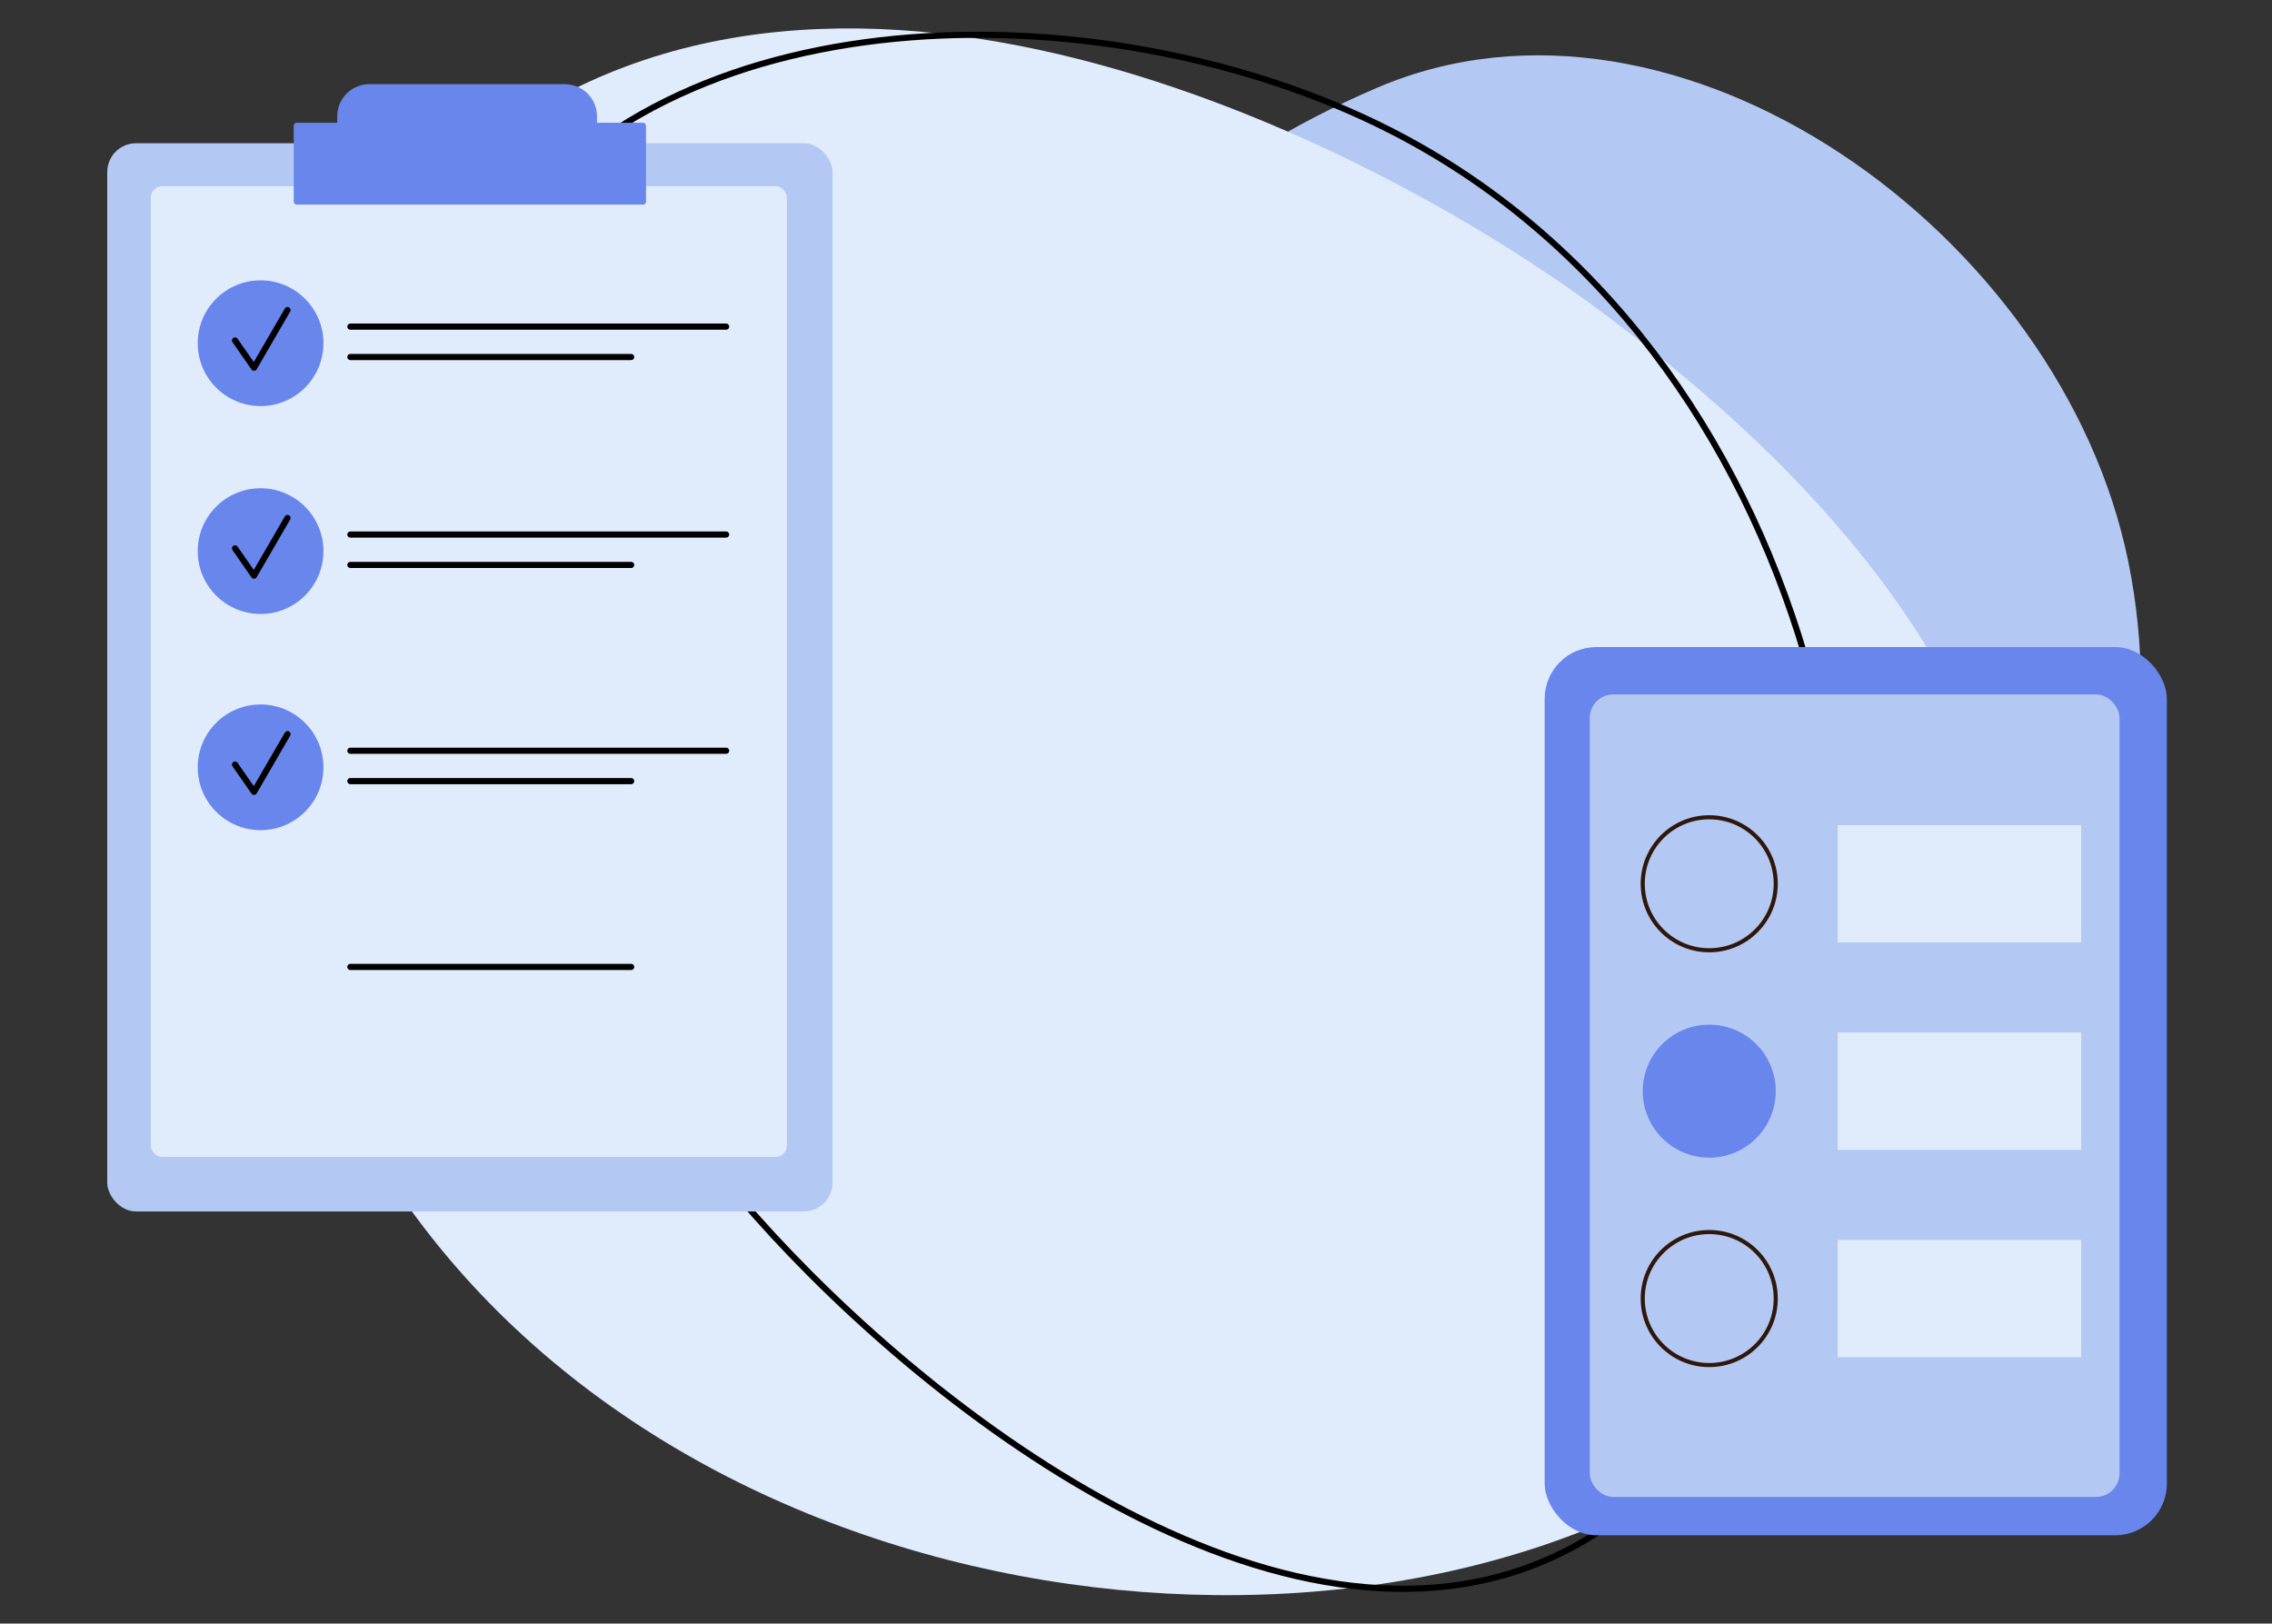 <svg xmlns="http://www.w3.org/2000/svg" viewBox="0 0 1109 792.52"><rect x="0" y="0" width="1109" height="792.52" fill="#333333" stroke="none"/><title>background 16</title><g id="background-5" data-name="background"><path d="M468.102,414.061C443.858,252.127,504.672,114.473,672.278,42.796c146.949-62.843,334.193,71.546,366.626,231.595S970.649,589.918,814.01,621.661,492.282,575.563,468.102,414.061Z" fill="#b3c8f3"/><path d="M840.564,712.079c23.882-15.851,129.4-90.347,144.709-214.728C1006.752,322.842,833.285,191.295,785.697,155.207,676.602,72.478,412.01-64.37,235.851,71.092,94.766,179.584,96.787,410.726,176.125,552.389,306.866,785.834,651.088,837.836,840.564,712.079Z" fill="#e0ecfc"/><path d="M869.097,630.504c-13.584,30.761-44.735,101.299-115.133,131.331-136.248,58.125-311.559-81.521-393.258-177.588C283.081,492.974,137.721,262.027,245.628,114.623,333.945-6.022,543.496-4.55,677.448,63.07,886.802,168.752,947.061,453.963,869.097,630.504Z" fill="none" stroke="#000" stroke-miterlimit="10" stroke-width="3"/><rect x="52.344" y="69.92" width="354.018" height="521.419" rx="14.048" fill="#b3c8f3"/><rect x="73.586" y="90.88" width="310.525" height="473.879" rx="5.619" fill="#e0ecfc"/><rect x="143.378" y="59.917" width="171.952" height="39.954" rx="1.405" fill="#6986ed"/><path d="M180.297,41.092h95.416a15.678,15.678,0,0,1,15.678,15.678V61.322a0,0,0,0,1,0,0H164.619a0,0,0,0,1,0,0V56.77A15.678,15.678,0,0,1,180.297,41.092Z" fill="#6986ed"/><circle cx="127.194" cy="167.528" r="30.682" fill="#6986ed"/><polyline points="114.719 166.179 123.991 179.497 140.343 151.344" fill="none" stroke="#000" stroke-linecap="round" stroke-linejoin="round" stroke-width="3"/><line x1="171.025" y1="159.436" x2="354.44" y2="159.436" fill="none" stroke="#000" stroke-linecap="round" stroke-linejoin="round" stroke-width="3"/><line x1="171.025" y1="174.271" x2="308.081" y2="174.271" fill="none" stroke="#000" stroke-linecap="round" stroke-linejoin="round" stroke-width="3"/><circle cx="127.194" cy="269.013" r="30.682" fill="#6986ed"/><polyline points="114.719 267.664 123.991 280.982 140.343 252.829" fill="none" stroke="#000" stroke-linecap="round" stroke-linejoin="round" stroke-width="3"/><line x1="171.025" y1="260.921" x2="354.44" y2="260.921" fill="none" stroke="#000" stroke-linecap="round" stroke-linejoin="round" stroke-width="3"/><line x1="171.025" y1="275.756" x2="308.081" y2="275.756" fill="none" stroke="#000" stroke-linecap="round" stroke-linejoin="round" stroke-width="3"/><circle cx="127.194" cy="374.544" r="30.682" fill="#6986ed"/><polyline points="114.719 373.195 123.991 386.513 140.343 358.36" fill="none" stroke="#000" stroke-linecap="round" stroke-linejoin="round" stroke-width="3"/><line x1="171.025" y1="366.452" x2="354.44" y2="366.452" fill="none" stroke="#000" stroke-linecap="round" stroke-linejoin="round" stroke-width="3"/><line x1="171.025" y1="381.287" x2="308.081" y2="381.287" fill="none" stroke="#000" stroke-linecap="round" stroke-linejoin="round" stroke-width="3"/><line x1="171.025" y1="471.983" x2="308.081" y2="471.983" fill="none" stroke="#000" stroke-linecap="round" stroke-linejoin="round" stroke-width="3"/><rect x="753.979" y="315.851" width="303.7" height="433.543" rx="25.217" fill="#6986ed"/><rect x="775.987" y="338.959" width="258.585" height="391.729" rx="11.462" fill="#b3c8f3"/><rect x="897.027" y="402.78" width="118.839" height="57.219" fill="#e0ecfc"/><rect x="897.027" y="504.013" width="118.839" height="57.219" fill="#e0ecfc"/><rect x="897.027" y="605.246" width="118.839" height="57.219" fill="#e0ecfc"/><circle cx="834.306" cy="431.389" r="32.461" fill="none" stroke="#2f170b" stroke-miterlimit="10" stroke-width="2"/><circle cx="834.306" cy="532.622" r="32.461" fill="#6986ed"/><circle cx="834.306" cy="633.856" r="32.461" fill="none" stroke="#2f170b" stroke-miterlimit="10" stroke-width="2"/></g></svg>